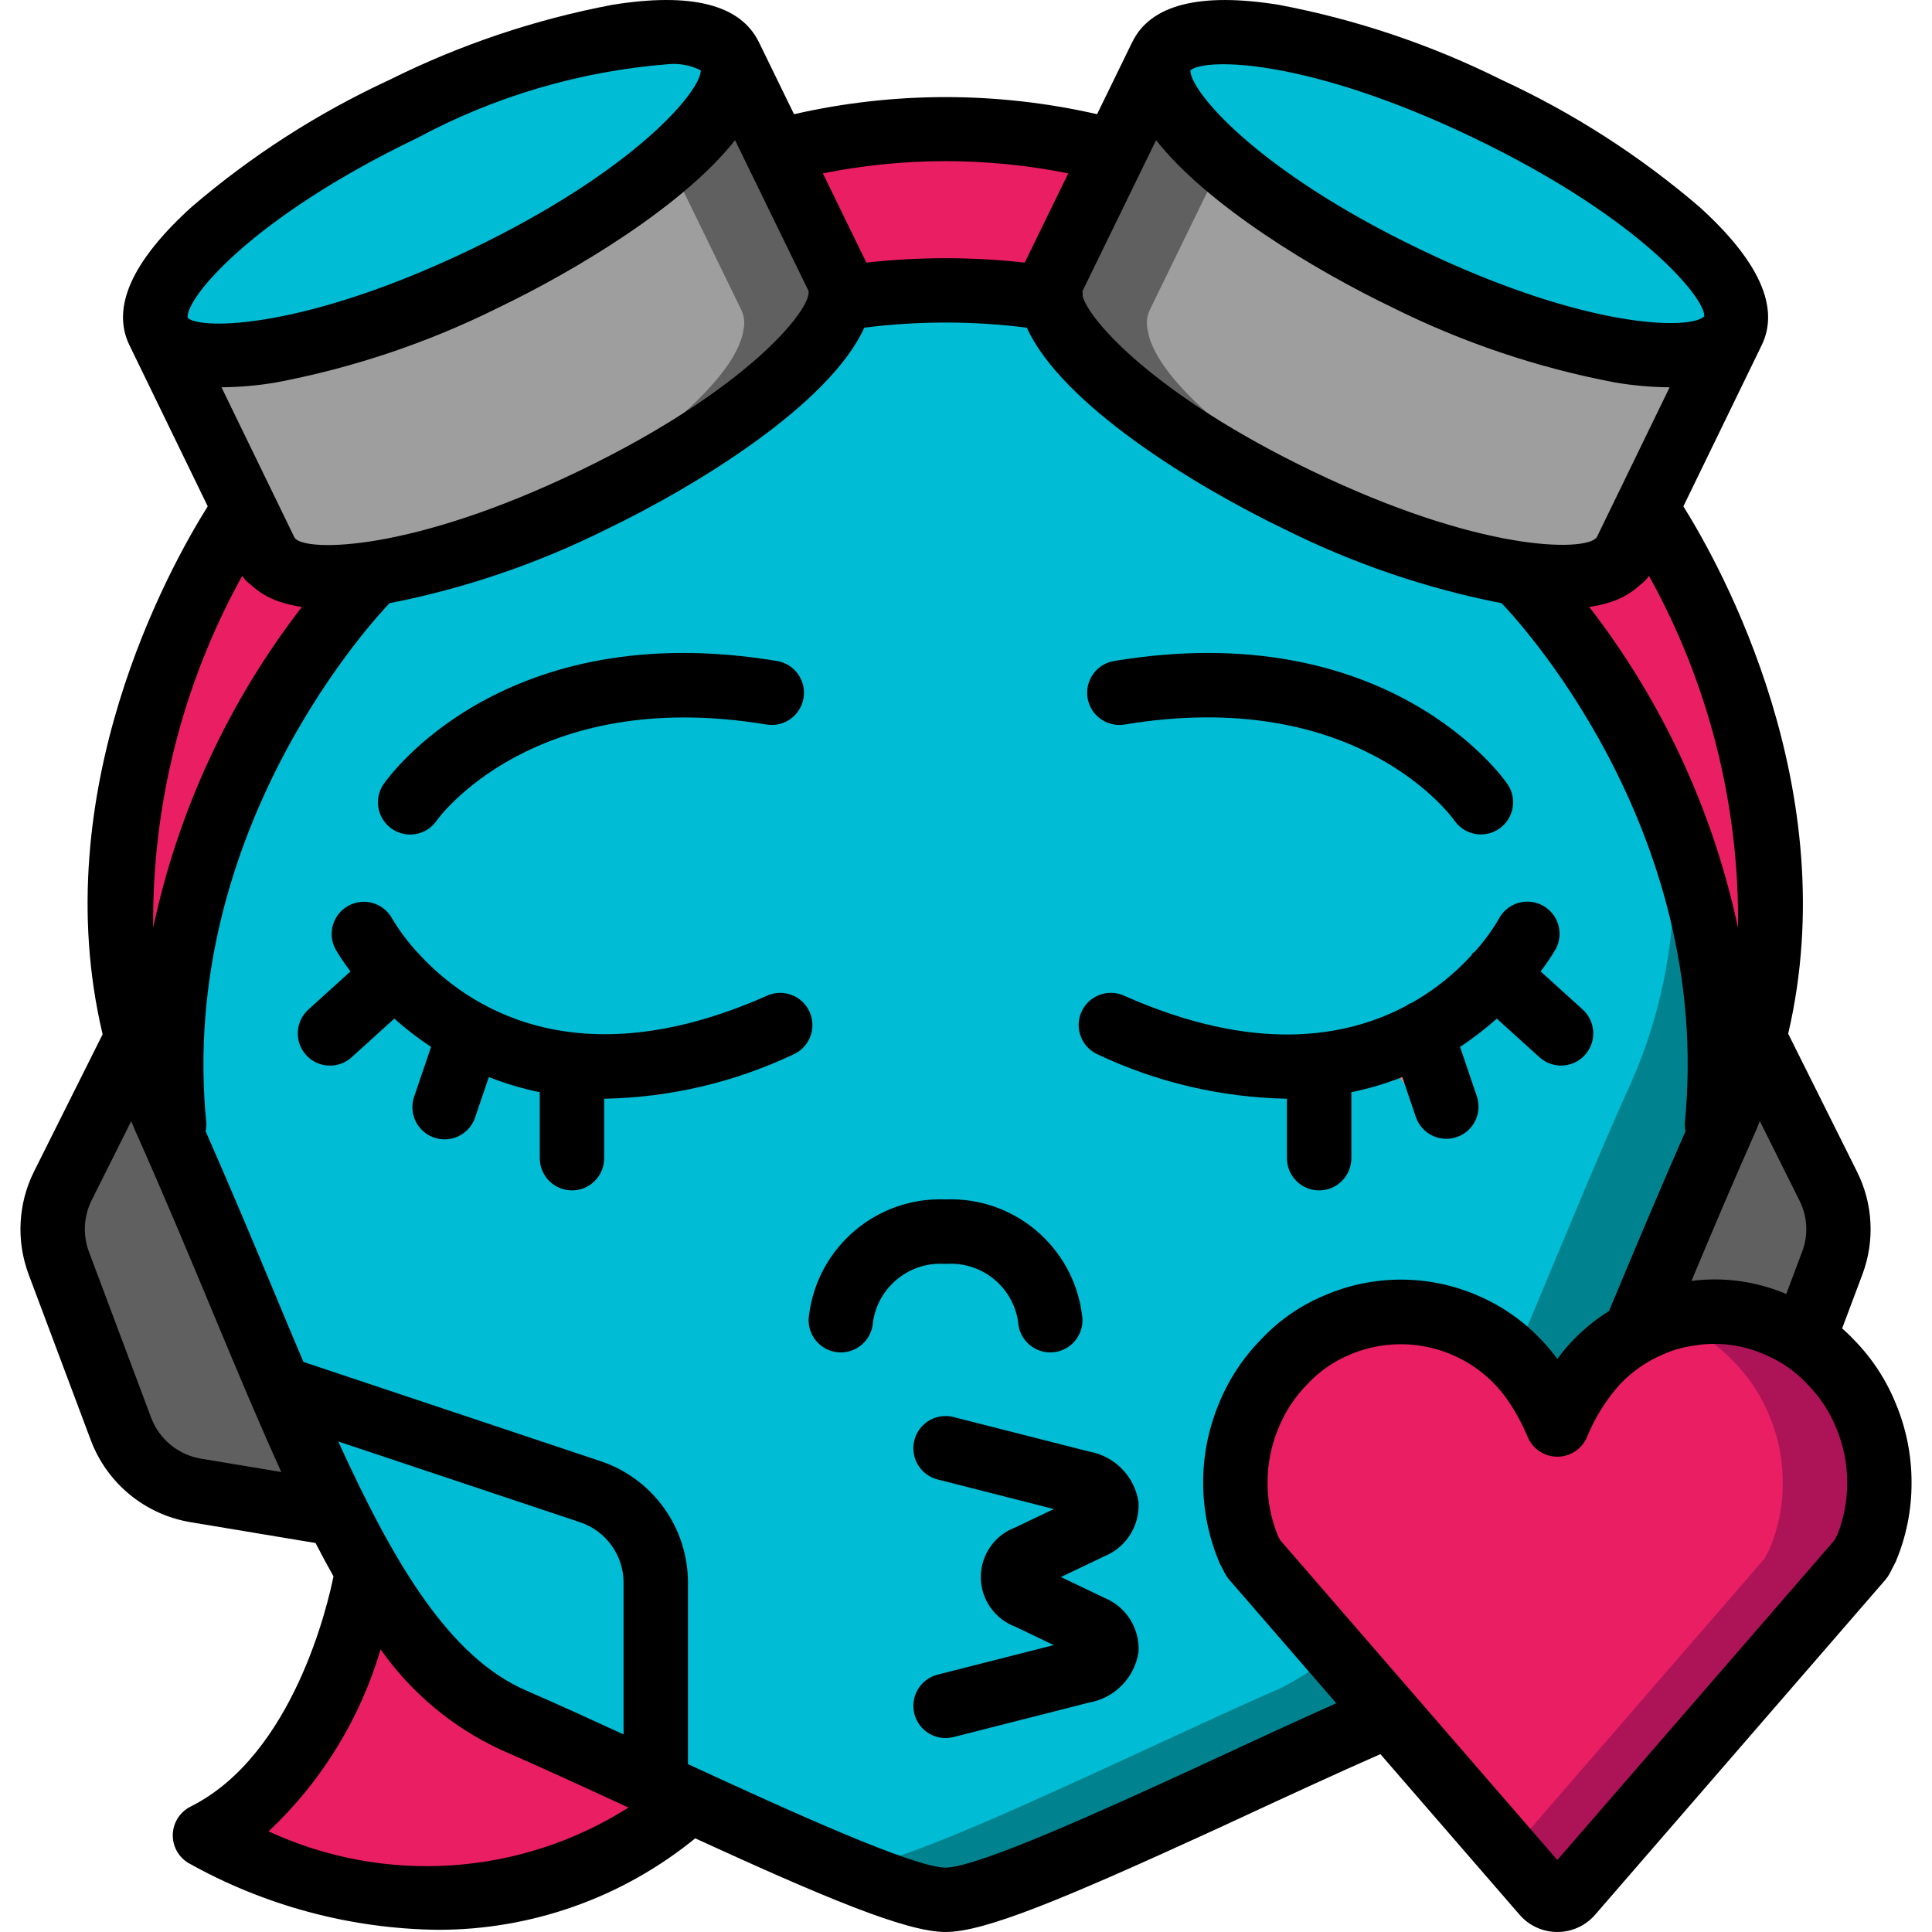 <?xml version="1.0" encoding="iso-8859-1"?>
<!-- Generator: Adobe Illustrator 19.0.0, SVG Export Plug-In . SVG Version: 6.00 Build 0)  -->
<svg version="1.1" id="Capa_1" xmlns="http://www.w3.org/2000/svg" xmlns:xlink="http://www.w3.org/1999/xlink" x="0px" y="0px"
	 viewBox="0 0 512.009 512.009" style="enable-background:new 0 0 512.009 512.009;" xml:space="preserve">
<g transform="translate(0 -1)">
	<g transform="translate(1 1)">
		<path style="fill:#00838F;" d="M463.945,275.124c-1.843,7.1-4.269,14.035-7.253,20.736l-1.536,3.328
			c-17.323,39.168-30.379,74.24-44.117,101.547c-2.901,5.973-5.888,11.52-9.045,16.725c-8.216,16.509-21.49,29.963-37.888,38.4
			c-13.909,6.059-30.379,13.824-46.592,21.248c-29.611,13.568-58.112,26.368-67.925,26.368c-9.794-1.532-19.311-4.494-28.245-8.789
			c-11.691-4.779-25.6-11.093-39.68-17.579c-16.213-7.424-32.683-15.189-46.592-21.248c-16.398-8.437-29.672-21.891-37.888-38.4
			c-3.157-5.205-6.144-10.752-9.045-16.725c-13.739-27.307-26.795-62.379-44.117-101.547l-1.536-3.328
			c-2.984-6.701-5.41-13.636-7.253-20.736c-18.773-72.448,28.587-140.288,28.587-140.288L40.948,87.732
			c-5.973-12.459,23.125-38.741,64.939-58.88c19.564-9.925,40.597-16.638,62.293-19.883c12.8-1.365,21.675,0.512,24.32,5.973
			l6.059,12.544l6.229,12.715c29.32-8.078,60.28-8.078,89.6,0l12.288-25.259c3.755-7.851,20.651-8.277,43.179-2.389h0.085
			c14.936,4.039,29.452,9.496,43.349,16.299c41.813,20.139,70.912,46.421,64.939,58.88l-22.869,47.104
			C435.359,134.836,482.719,202.676,463.945,275.124z"/>
		<g>
			<path style="fill:#00BCD4;" d="M198.559,27.486l6.229,12.715c29.32-8.078,60.28-8.078,89.6,0l12.288-25.259
				c3.755-7.851,20.651-8.277,43.179-2.389h0.085c5.803,2.304,11.776,4.864,17.749,7.765c41.813,20.139,70.912,46.421,64.939,58.88
				l-22.869,47.104c0,0,47.36,67.84,28.587,140.288c-1.843,7.1-4.269,14.035-7.253,20.736l-1.536,3.328
				c-17.323,39.168-30.379,74.24-44.117,101.547c-2.901,5.973-5.888,11.52-9.045,16.725c-8.216,16.509-21.49,29.963-37.888,38.4
				c-13.909,6.059-30.379,13.824-46.592,21.248c-29.611,13.568-58.112,26.368-67.925,26.368c-0.887-0.012-1.772-0.098-2.645-0.256
				c-11.691-4.779-25.6-11.093-39.68-17.579c-16.213-7.424-32.683-15.189-46.592-21.248c-16.398-8.437-29.672-21.891-37.888-38.4
				c-3.157-5.205-6.144-10.752-9.045-16.725c-13.739-27.307-26.795-62.379-44.117-101.547l-1.536-3.328
				c-2.984-6.701-5.41-13.636-7.253-20.736c-18.773-72.448,28.587-140.288,28.587-140.288L40.948,87.732
				c-5.973-12.459,23.125-38.741,64.939-58.88c19.564-9.925,40.597-16.638,62.293-19.883"/>
			<path style="fill:#00BCD4;" d="M87.455,401.076l-36.608-6.144c-9.025-1.473-16.574-7.656-19.797-16.213L14.58,334.686
				c-2.504-6.653-2.101-14.052,1.109-20.395l19.541-39.168c1.843,7.1,4.269,14.035,7.253,20.736l1.536,3.328
				c17.323,39.168,30.379,74.24,44.117,101.547L87.455,401.076z"/>
			<path style="fill:#00BCD4;" d="M135.071,455.86c13.909,6.059,30.379,13.824,46.592,21.248l-0.341,0.768
				c-59.733,51.2-128,8.533-128,8.533c34.133-17.067,42.667-68.267,42.667-68.267l1.195-0.683
				C105.399,433.969,118.673,447.423,135.071,455.86z"/>
			<path style="fill:#00BCD4;" d="M484.596,334.686l-16.469,44.032c-3.223,8.557-10.773,14.74-19.797,16.213l-36.608,6.144
				l-0.683-0.341c13.739-27.307,26.795-62.379,44.117-101.547l1.536-3.328c2.984-6.701,5.41-13.636,7.253-20.736l19.541,39.168
				C486.698,320.634,487.1,328.033,484.596,334.686z"/>
			<path style="fill:#00BCD4;" d="M127.476,73.822c-41.813,20.053-80.555,26.283-86.528,13.909
				c-5.973-12.459,23.125-38.741,64.939-58.88c41.899-20.139,80.64-26.368,86.613-13.909
				C198.388,27.316,169.375,53.684,127.476,73.822z"/>
		</g>
		<path style="fill:none;stroke:#000000;stroke-width:2;stroke-linecap:round;stroke-linejoin:round;" d="M70.217,147.892
			l-0.683-1.451"/>
		<path style="fill:#00BCD4;" d="M458.228,87.732c-5.973,12.373-44.715,6.144-86.528-13.909
			c-41.899-20.139-70.912-46.507-65.024-58.88c5.973-12.459,44.715-6.229,86.613,13.909
			C435.103,48.99,464.201,75.273,458.228,87.732z"/>
		<path style="fill:#606060;" d="M458.228,87.732l-6.485,13.397l-16.384,33.707l-5.717,11.605h-0.085
			c-2.816,5.803-12.629,7.509-26.625,5.717c-5.671-0.776-11.286-1.916-16.811-3.413c-14.839-4.048-29.266-9.477-43.093-16.213
			c-36.608-17.579-63.403-39.851-65.451-53.504c-0.448-1.798-0.267-3.695,0.512-5.376l16.299-33.451l12.288-25.259
			c-3.072,6.485,3.413,16.725,16.213,27.819c14.808,12.49,31.224,22.937,48.811,31.061c13.89,6.751,28.373,12.207,43.264,16.299
			h0.085C437.577,95.924,454.473,95.582,458.228,87.732z"/>
		<path style="fill:#9E9E9E;" d="M451.743,101.129l-16.384,33.707l-5.717,11.605h-0.085c-2.816,5.803-12.629,7.509-26.625,5.717
			c-5.671-0.776-11.286-1.916-16.811-3.413c-5.717-2.304-11.605-4.864-17.493-7.68c-36.608-17.579-63.403-39.851-65.451-53.504
			c-0.448-1.798-0.267-3.695,0.512-5.376l16.299-33.451l2.901-5.973c14.808,12.49,31.224,22.937,48.811,31.061
			c13.89,6.751,28.373,12.207,43.264,16.299h0.085C426.892,94.977,439.182,98.664,451.743,101.129z"/>
		<g>
			<path style="fill:#E91E63;" d="M45.215,298.676l-1.195,0.512l-1.536-3.328c-2.984-6.701-5.41-13.636-7.253-20.736
				c-18.773-72.448,28.587-140.288,28.587-140.288l5.717,11.605h0.085c2.816,5.803,12.629,7.509,26.625,5.717l0.171,1.451
				C96.415,153.609,36.681,213.342,45.215,298.676z"/>
			<path style="fill:#E91E63;" d="M463.945,275.124c-1.843,7.1-4.269,14.035-7.253,20.736l-1.536,3.328l-1.195-0.512
				c8.533-85.333-51.2-145.067-51.2-145.067l0.171-1.451c13.995,1.792,23.808,0.085,26.625-5.717h0.085l5.717-11.605
				C435.359,134.836,482.719,202.676,463.945,275.124z"/>
			<path style="fill:#E91E63;" d="M278.089,73.652c-0.779,1.681-0.96,3.578-0.512,5.376c-18.542-2.958-37.437-2.958-55.979,0
				c0.448-1.798,0.267-3.695-0.512-5.376l-16.298-33.451c29.32-8.078,60.28-8.078,89.6,0L278.089,73.652z"/>
		</g>
		<g>
			<path style="fill:#606060;" d="M88.137,400.734l-0.683,0.341l-36.608-6.144c-9.025-1.473-16.574-7.656-19.797-16.213
				L14.58,334.686c-2.504-6.653-2.101-14.052,1.109-20.395l19.541-39.168c1.843,7.1,4.269,14.035,7.253,20.736l1.536,3.328
				C61.343,338.356,74.399,373.428,88.137,400.734z"/>
			<path style="fill:#606060;" d="M221.599,79.028c-2.048,13.653-28.842,35.925-65.451,53.504
				c-13.827,6.737-28.255,12.165-43.093,16.213c-5.525,1.497-11.14,2.637-16.811,3.413c-13.995,1.792-23.808,0.085-26.625-5.717
				h-0.085l-5.717-11.605l-16.384-33.707l-6.485-13.397c3.755,7.851,20.651,8.192,43.179,2.389h0.085
				c14.891-4.092,29.374-9.548,43.264-16.299c17.586-8.124,34.003-18.571,48.811-31.061c12.8-11.093,19.285-21.333,16.213-27.819
				l12.288,25.259l16.299,33.451C221.866,75.333,222.047,77.23,221.599,79.028z"/>
		</g>
		<path style="fill:#9E9E9E;" d="M195.999,87.561c-2.048,13.653-28.842,35.925-65.451,53.504c-5.888,2.816-11.776,5.376-17.493,7.68
			c-5.525,1.497-11.14,2.637-16.811,3.413c-13.995,1.792-23.808,0.085-26.625-5.717h-0.085l-5.717-11.605l-16.384-33.707
			c12.561-2.465,24.85-6.151,36.693-11.008h0.085c14.891-4.092,29.374-9.548,43.264-16.299
			c17.586-8.124,34.003-18.571,48.811-31.061l2.901,5.973l16.299,33.451C196.266,83.866,196.447,85.763,195.999,87.561z"/>
		<path style="fill:#606060;" d="M484.596,334.686l-16.469,44.032c-3.223,8.557-10.773,14.74-19.797,16.213l-36.608,6.144
			l-0.683-0.341c13.739-27.307,26.795-62.379,44.117-101.547l1.536-3.328c2.984-6.701,5.41-13.636,7.253-20.736l19.541,39.168
			C486.698,320.634,487.1,328.033,484.596,334.686z"/>
		<path style="fill:#E91E63;" d="M181.663,477.108l-0.341,0.768c-59.733,51.2-128,8.533-128,8.533
			c34.133-17.067,42.667-68.267,42.667-68.267l1.195-0.683c8.216,16.509,21.49,29.963,37.888,38.4
			C148.98,461.918,165.449,469.684,181.663,477.108z"/>
		<g>
			<g>
				<circle style="fill:#FB7B76;" cx="172.788" cy="281.609" r="8.533"/>
				<circle style="fill:#FB7B76;" cx="377.588" cy="281.609" r="8.533"/>
			</g>
			<path style="fill:#AD1457;" d="M493.556,375.305c-2.158-5.348-5.348-10.219-9.387-14.336c-3.9-4.186-8.639-7.501-13.909-9.728
				c-5.367-2.402-11.187-3.625-17.067-3.584c-1.596-0.002-3.192,0.083-4.779,0.256c-0.683,0.085-1.195,0.171-1.877,0.256
				c-2.122,0.261-4.21,0.747-6.229,1.451c-1.427,0.451-2.823,0.993-4.181,1.621c-5.284,2.247-10.048,5.558-13.995,9.728
				c-4.384,4.888-7.904,10.486-10.411,16.555c-1.812-4.337-4.101-8.459-6.827-12.288c-1.114-1.488-2.31-2.913-3.584-4.267
				c-0.755-0.783-1.553-1.524-2.389-2.219c-3.402-3.16-7.329-5.701-11.605-7.509c-5.361-2.419-11.185-3.642-17.067-3.584
				c-4.317-0.049-8.613,0.614-12.715,1.963h-0.171c-1.422,0.466-2.817,1.007-4.181,1.621c-5.27,2.227-10.01,5.542-13.909,9.728
				c-4.039,4.117-7.228,8.988-9.387,14.336c-4.665,11.284-4.665,23.958,0,35.243l1.365,2.56l52.395,60.501l2.645,3.157l2.304,2.56
				l10.325,11.861l9.216,10.581c0.869,1.092,2.188,1.728,3.584,1.728s2.715-0.636,3.584-1.728l76.885-88.661l1.365-2.56
				C498.221,399.263,498.221,386.589,493.556,375.305z"/>
			<path style="fill:#E91E63;" d="M471.455,392.884c0.044,6.064-1.146,12.074-3.499,17.664l-1.365,2.56l-67.669,78.08
				l-10.325-11.861l-2.304-2.56l-2.645-3.157l-52.395-60.501l-1.365-2.56c-4.665-11.285-4.665-23.958,0-35.243
				c2.158-5.348,5.348-10.219,9.387-14.336c3.9-4.186,8.64-7.501,13.909-9.728c1.364-0.614,2.76-1.156,4.181-1.621h0.171
				c4.102-1.349,8.397-2.012,12.715-1.963c5.882-0.058,11.705,1.165,17.067,3.584c4.276,1.808,8.204,4.35,11.605,7.509
				c0.837,0.695,1.634,1.436,2.389,2.219c1.274,1.354,2.47,2.778,3.584,4.267c2.725,3.829,5.015,7.951,6.827,12.288
				c2.507-6.069,6.027-11.667,10.411-16.555c3.947-4.17,8.711-7.481,13.995-9.728c1.358-0.628,2.755-1.17,4.181-1.621
				c1.49,0.427,2.945,0.969,4.352,1.621c5.27,2.227,10.01,5.542,13.909,9.728c4.039,4.117,7.228,8.988,9.387,14.336
				C470.292,380.87,471.482,386.848,471.455,392.884z"/>
		</g>
	</g>
	<g>
		<path d="M251.021,335.93c9.683-0.517,18.04,6.721,18.908,16.379c0.792,4.646,5.2,7.771,9.846,6.979
			c4.646-0.792,7.771-5.2,6.979-9.846c-2.305-18.028-18.007-31.304-36.167-30.579c-18.162-0.729-33.866,12.549-36.167,30.579
			c-0.792,4.646,2.333,9.054,6.979,9.846c4.646,0.792,9.054-2.333,9.846-6.979c0.88-9.619,9.177-16.839,18.825-16.384
			C250.388,335.945,250.705,335.947,251.021,335.93z"/>
		<path d="M214.567,269.188c-0.919-2.068-2.622-3.687-4.734-4.499c-2.112-0.812-4.461-0.751-6.528,0.17
			c-51.181,22.747-80.028,2.341-92.296-11.05c-0.046-0.053-0.057-0.122-0.104-0.175c-0.06-0.066-0.144-0.088-0.206-0.152
			c-2.581-2.789-4.863-5.84-6.811-9.103c-2.275-4.097-7.427-5.593-11.542-3.352c-4.115,2.241-5.653,7.381-3.446,11.514
			c1.206,2.046,2.537,4.016,3.983,5.899L81.721,268.55c-3.493,3.164-3.76,8.561-0.596,12.055c3.164,3.493,8.561,3.76,12.054,0.596
			l11.315-10.247c3.066,2.727,6.323,5.232,9.746,7.495l-4.469,13.147c-1.012,2.895-0.394,6.11,1.621,8.422
			c2.014,2.312,5.114,3.366,8.121,2.76c3.006-0.606,5.456-2.778,6.417-5.691l3.621-10.653c4.374,1.73,8.891,3.076,13.5,4.021v17.486
			c0,4.713,3.821,8.533,8.533,8.533s8.533-3.82,8.533-8.533v-15.781c0.102,0,0.194,0.015,0.296,0.015
			c17.248-0.358,34.227-4.354,49.825-11.725c2.069-0.918,3.688-2.621,4.5-4.734C215.549,273.604,215.488,271.256,214.567,269.188z"
			/>
		<path d="M108.688,222.163c2.81,0.005,5.442-1.376,7.033-3.692c0.25-0.358,25.479-35.763,87.479-25.45
			c4.626,0.73,8.977-2.405,9.748-7.025s-2.326-8.998-6.939-9.809c-72.6-12.087-103.075,30.763-104.337,32.6
			c-1.797,2.609-2.001,6-0.529,8.806C102.614,220.399,105.52,222.159,108.688,222.163L108.688,222.163z"/>
		<path d="M341.059,292.161v15.781c0,4.713,3.82,8.533,8.533,8.533s8.533-3.82,8.533-8.533v-17.486
			c4.608-0.945,9.125-2.291,13.5-4.022l3.621,10.654c1.546,4.421,6.367,6.769,10.801,5.262c4.434-1.507,6.825-6.306,5.357-10.754
			l-4.469-13.15c3.422-2.263,6.679-4.768,9.745-7.494l11.316,10.248c3.495,3.146,8.877,2.872,12.034-0.614
			c3.157-3.485,2.9-8.868-0.576-12.036l-11.164-10.11c1.447-1.883,2.778-3.853,3.984-5.898c1.453-2.679,1.366-5.931-0.228-8.529
			c-1.594-2.598-4.453-4.148-7.5-4.067c-3.047,0.082-5.819,1.782-7.272,4.462c-1.828,3.141-3.974,6.084-6.406,8.784
			c-0.186,0.172-0.424,0.25-0.598,0.441c-0.147,0.162-0.19,0.371-0.322,0.542c-4.579,5.004-9.917,9.256-15.818,12.599
			c-0.056,0.018-0.112,0.003-0.168,0.022c-0.499,0.226-0.974,0.502-1.417,0.824c-15.936,8.429-40.176,12.577-74.674-2.762
			c-2.786-1.243-6.024-0.904-8.492,0.889c-2.468,1.793-3.791,4.768-3.469,7.802c0.322,3.034,2.239,5.665,5.028,6.901
			c15.598,7.371,32.577,11.366,49.825,11.725C340.865,292.176,340.957,292.162,341.059,292.161z"/>
		<path d="M297.976,193.021c61.296-10.208,86.367,23.888,87.5,25.483c2.695,3.843,7.987,4.788,11.845,2.115
			c3.858-2.672,4.834-7.959,2.184-11.832c-1.258-1.833-31.721-44.688-104.337-32.6c-4.613,0.811-7.71,5.189-6.939,9.809
			C288.998,190.617,293.349,193.752,297.976,193.021L297.976,193.021z"/>
		<path d="M301.726,399.038c-1.057-6.803-6.331-12.175-13.112-13.358l-35.921-9.142c-2.955-0.752-6.086,0.13-8.215,2.313
			s-2.931,5.336-2.104,8.271c0.826,2.935,3.156,5.206,6.111,5.958l30.796,7.838l-10.192,4.862
			c-5.503,2.043-9.155,7.293-9.155,13.163c0,5.87,3.652,11.12,9.155,13.163l10.167,4.871l-30.771,7.829
			c-4.568,1.162-7.329,5.807-6.167,10.375c1.162,4.568,5.807,7.329,10.375,6.167l35.921-9.142
			c6.782-1.183,12.056-6.556,13.112-13.358c0.39-6.26-3.271-12.066-9.087-14.413l-11.487-5.5l11.487-5.483
			C298.454,411.104,302.116,405.298,301.726,399.038z"/>
		<path d="M491.413,356.155c-1.023-1.102-2.109-2.126-3.217-3.121l5.4-14.371c3.303-8.871,2.771-18.716-1.471-27.179l-18.23-36.534
			c15.077-64.488-17.684-123.639-27.773-139.76l20.77-42.747l0.004-0.016l0.012-0.017c4.796-9.983-0.758-22.288-16.517-36.563
			c-15.844-13.589-33.49-24.924-52.437-33.683c-18.678-9.316-38.554-16.008-59.063-19.888c-20.916-3.364-33.978-0.046-38.811,9.862
			l-0.035,0.046l-0.019,0.038l-0.002,0.004l-0.001,0.003l-9.28,19.037c-26.43-6.044-53.883-6.044-80.314,0l-9.28-19.037
			l-0.001-0.003l-0.002-0.004l-0.019-0.038l-0.034-0.045c-4.837-9.91-17.886-13.236-38.812-9.863
			c-20.509,3.879-40.384,10.572-59.063,19.887c-18.947,8.759-36.593,20.094-52.437,33.683
			C35.026,70.121,29.471,82.425,34.267,92.409l0.012,0.017l0.004,0.016l20.767,42.741c-10.13,16.143-43.161,75.425-27.854,139.925
			L9.013,311.476c-4.231,8.493-4.748,18.361-1.429,27.25l16.492,43.979c4.299,11.402,14.334,19.659,26.35,21.683l33.196,5.533
			c1.569,3.044,3.154,5.984,4.754,8.82c-1.324,6.668-10.432,47.317-37.871,61.034c-2.762,1.381-4.562,4.145-4.708,7.229
			c-0.146,3.084,1.385,6.006,4.004,7.642C70,506.006,92.724,512.12,115.896,512.43c24.899,0.061,49.05-8.505,68.346-24.241
			c34.004,15.58,55.894,24.82,66.345,24.82c10.412,0,31.346-8.754,71.512-27.158l4.763-2.208
			c13.621-6.316,27.159-12.58,38.962-17.772l36.788,42.451c2.507,2.962,6.186,4.675,10.067,4.687s7.571-1.679,10.096-4.625
			l76.892-88.729c0.429-0.497,0.801-1.041,1.108-1.621l1.625-3.167c2.797-6.633,4.221-13.764,4.187-20.963
			c0.017-7.154-1.389-14.241-4.137-20.846C499.915,366.755,496.164,361.012,491.413,356.155z M477.609,332.688l-4.224,11.244
			c-7.915-3.373-16.586-4.572-25.119-3.472c5.41-12.919,10.987-26.128,17.227-40.139c0.324-0.729,0.569-1.488,0.88-2.221
			l10.503,21.046C479.017,323.355,479.283,328.272,477.609,332.688z M460.603,246.968c-6.571-30.983-20.053-60.083-39.439-85.129
			c2.049-0.276,4.066-0.749,6.025-1.41c2.829-0.943,5.421-2.489,7.596-4.529c0.877-0.619,1.627-1.4,2.211-2.301
			C452.845,182.142,460.982,214.322,460.603,246.968z M286.925,79.458c0.017-0.437,0.001-0.874-0.048-1.309l19.497-39.999
			c13.684,17.355,42.118,34.481,62.605,44.326c18.678,9.316,38.553,16.009,59.063,19.888c4.737,0.803,9.529,1.229,14.333,1.275
			l0.107-0.009l-19.289,39.698c-0.052,0.098-0.145,0.155-0.194,0.257c-3.421,3.604-30.821,3.65-75.242-17.746
			C306.143,105.839,288.508,85.823,286.925,79.458z M390.563,37.546c44.379,21.321,61.542,42.746,61.079,47.287
			c-3.438,3.596-30.892,3.583-75.271-17.742c-43.716-21.008-61.021-42.108-60.908-47.45
			C319.563,16.23,346.851,16.546,390.563,37.546z M283.103,46.943l-11.531,23.656c-13.946-1.562-28.022-1.562-41.968,0.001
			l-11.531-23.656C239.535,42.632,261.641,42.632,283.103,46.943L283.103,46.943z M78.284,143.754
			c-0.066-0.138-0.193-0.218-0.265-0.351l-19.326-39.774l0.107,0.009c4.804-0.046,9.597-0.472,14.333-1.275
			c20.509-3.879,40.384-10.571,59.063-19.887c20.487-9.844,48.922-26.971,62.605-44.326l19.489,39.982l0.006,0.022
			c0.692,4.908-16.4,26.308-60.887,47.688C109.001,147.234,81.584,147.192,78.284,143.754z M110.613,37.546
			c20.529-11.033,43.125-17.682,66.358-19.525c3.009-0.308,6.043,0.255,8.742,1.621c0.112,5.342-17.192,26.442-60.908,47.45
			c-44.249,21.26-71.658,21.328-75.04,18.16l-0.039-0.08C49.183,80.156,66.366,58.804,110.613,37.546z M64.189,153.611
			c0.582,0.896,1.33,1.673,2.203,2.29c2.175,2.041,4.767,3.586,7.596,4.529c1.958,0.663,3.975,1.136,6.023,1.412
			c-19.366,25.021-32.84,54.087-39.42,85.036C40.273,214.273,48.402,182.141,64.189,153.611z M53.234,387.555
			c-6.009-1.01-11.027-5.14-13.175-10.842l-16.492-43.979c-1.662-4.444-1.404-9.379,0.713-13.625l10.497-20.994
			c0.316,0.742,0.585,1.485,0.916,2.227c7.579,16.954,14.246,32.954,20.696,48.429c3.444,8.264,6.746,16.166,9.986,23.753
			l0.052,0.121c2.738,6.41,5.442,12.563,8.112,18.46L53.234,387.555z M165.255,460.644c-9.07-4.174-17.857-8.174-25.792-11.615
			c-20.155-8.727-34.857-33.128-49.82-66.021l63.991,21.371c6.959,2.291,11.65,8.803,11.621,16.129L165.255,460.644z M71.18,486.338
			c14.004-13.155,24.25-29.804,29.682-48.234c8.09,11.498,19.061,20.666,31.814,26.584c10.265,4.452,21.954,9.837,33.872,15.347
			C137.897,498.212,101.974,500.587,71.18,486.338L71.18,486.338z M319.684,468.159l-4.725,2.192
			c-20.888,9.571-55.85,25.591-64.371,25.591c-8.391,0-41.651-15.129-68.267-27.42v-48.013c0.044-14.689-9.368-27.739-23.321-32.333
			l-78.589-26.248c-2.702-6.369-5.459-12.943-8.27-19.723c-5.53-13.265-11.342-27.06-17.643-41.412
			c0.145-0.645,0.211-1.306,0.197-1.967c-7.867-78.654,46.038-135.39,48.539-137.969c19.988-3.921,39.355-10.526,57.574-19.635
			c24.051-11.558,59.067-33.152,68.241-53.382c14.301-1.817,28.775-1.817,43.076,0c9.173,20.23,44.189,41.823,68.233,53.378
			c18.222,9.111,37.592,15.717,57.584,19.64c2.441,2.507,56.433,59.002,48.536,137.969c-0.014,0.664,0.052,1.327,0.198,1.976
			c-6.63,15.126-12.739,29.614-18.552,43.537l-1.714,4.098c-3.389,2.118-6.512,4.634-9.303,7.494
			c-1.588,1.621-3.052,3.359-4.379,5.2c-1.309-1.774-2.73-3.462-4.254-5.054c-4.698-4.969-10.357-8.931-16.633-11.646
			c-13.041-5.728-27.88-5.755-40.942-0.075c-6.309,2.637-11.986,6.582-16.658,11.575c-4.827,4.894-8.64,10.692-11.221,17.062
			c-5.663,13.626-5.549,28.968,0.317,42.508l1.329,2.533c0.306,0.579,0.677,1.121,1.104,1.617l28.365,32.731
			C343.371,457.187,331.563,462.652,319.684,468.159L319.684,468.159z M486.989,407.567l-0.867,1.658l-73.404,84.704l-73.434-84.746
			l-0.533-0.983c-1.898-4.525-2.861-9.388-2.829-14.296c-0.01-4.948,0.969-9.848,2.879-14.413c1.773-4.386,4.404-8.373,7.738-11.729
			c3.127-3.356,6.938-6.002,11.175-7.758c14.7-6.263,31.777-1.611,41.271,11.242c2.322,3.249,4.272,6.749,5.812,10.433
			c1.294,3.243,4.432,5.37,7.924,5.371c3.491,0.001,6.631-2.125,7.926-5.367c2.079-5.079,5.018-9.761,8.688-13.842
			c3.181-3.36,7.017-6.032,11.271-7.85c2.595-1.184,5.352-1.978,8.179-2.354l1.696-0.267c5.945-0.692,11.966,0.244,17.421,2.708
			c4.264,1.799,8.09,4.497,11.217,7.908c3.259,3.32,5.826,7.252,7.554,11.571c1.893,4.545,2.862,9.422,2.85,14.346
			C489.567,398.58,488.706,403.219,486.989,407.567L486.989,407.567z"/>
	</g>
</g>
<g>
</g>
<g>
</g>
<g>
</g>
<g>
</g>
<g>
</g>
<g>
</g>
<g>
</g>
<g>
</g>
<g>
</g>
<g>
</g>
<g>
</g>
<g>
</g>
<g>
</g>
<g>
</g>
<g>
</g>
</svg>
